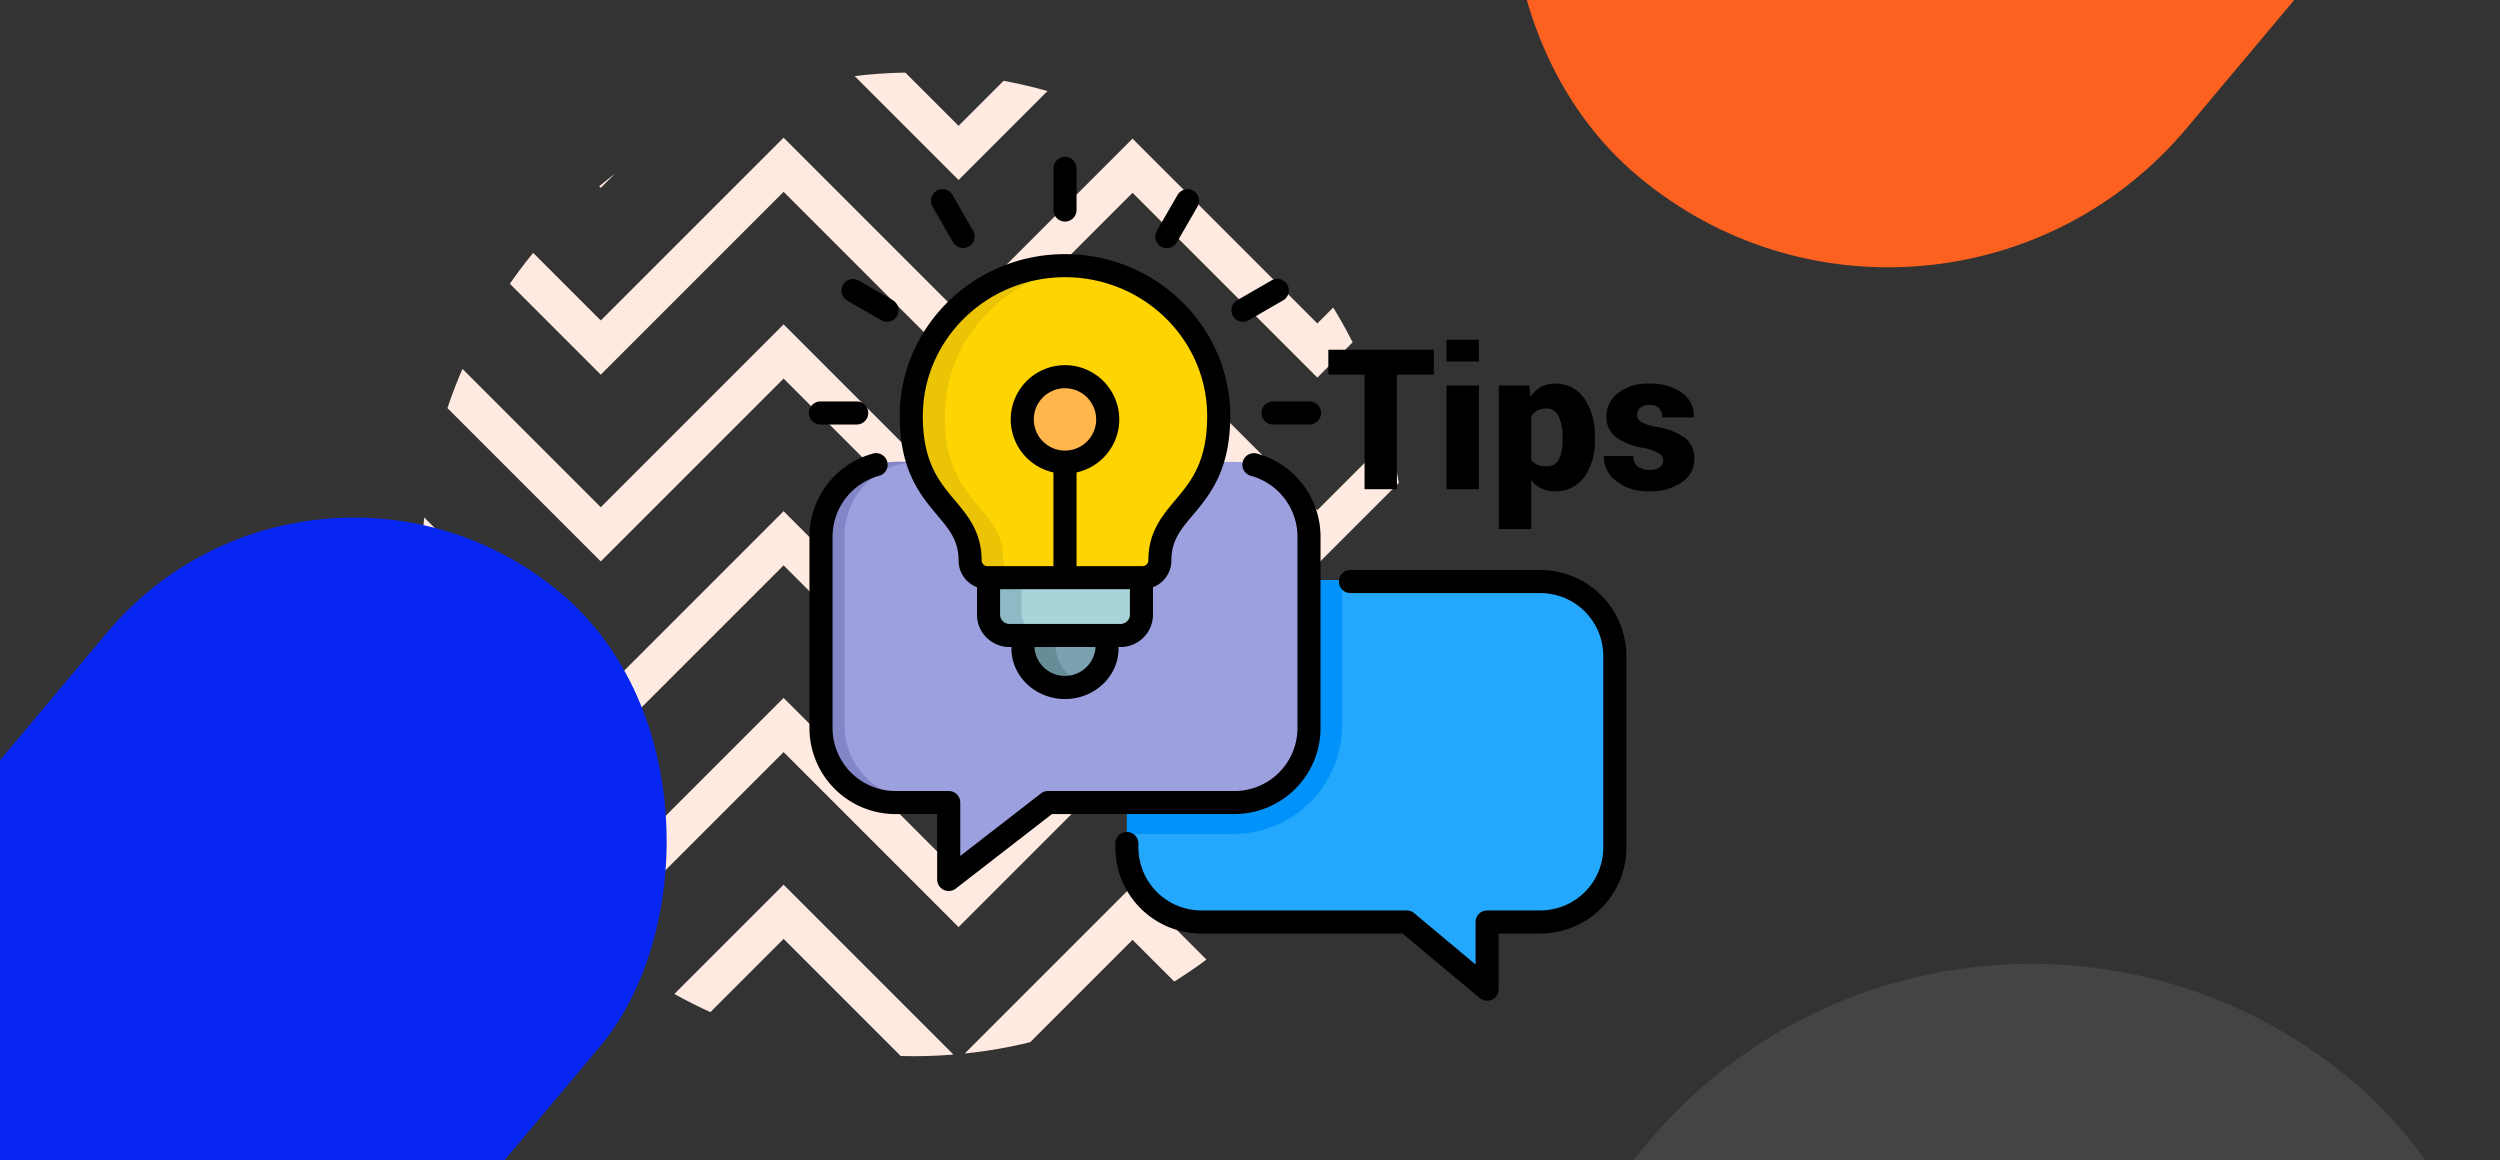 <svg xmlns="http://www.w3.org/2000/svg" xmlns:xlink="http://www.w3.org/1999/xlink" width="474" height="220" viewBox="0 0 474 220">
  <rect x="0" y="0" width="474" height="220" fill="#333333" stroke="none"/>
  <defs>
    <clipPath id="clip-path">
      <path id="Trazado_873467" data-name="Trazado 873467" d="M17.313,104.19a93.252,93.252,0,1,0,93.253-93.251A93.254,93.254,0,0,0,17.313,104.19" transform="translate(-17.313 -10.939)" fill="#feeae0"/>
    </clipPath>
    <clipPath id="clip-path-2">
      <rect id="Rectángulo_401304" data-name="Rectángulo 401304" width="474" height="220" fill="none" stroke="#707070" stroke-width="1"/>
    </clipPath>
  </defs>
  <g id="Grupo_1099805" data-name="Grupo 1099805" transform="translate(-180.051 -2390)">
    <g id="Grupo_1099525" data-name="Grupo 1099525" transform="translate(324.051 2406.749)">
      <g id="Grupo_1099433" data-name="Grupo 1099433" transform="translate(-64 -3)" clip-path="url(#clip-path)">
        <path id="Trazado_873461" data-name="Trazado 873461" d="M206.271,45.5,171.232,10.457,138.245,43.446,105.071,10.272,70.406,44.937,36.114,10.645,5.136,41.622,0,36.487,36.114.373l34.292,34.29L105.071,0l33.174,33.172L171.232.185l35.038,35.038L239.112,2.382l5.138,5.134Z" transform="translate(-36.501 -23.063)" fill="#feeae0"/>
        <path id="Trazado_873462" data-name="Trazado 873462" d="M206.271,62.291,171.232,27.255,138.245,60.239,105.071,27.067,70.406,61.732,36.114,27.44,5.136,58.42,0,53.282,36.114,17.168,70.406,51.46,105.071,16.8,138.245,49.97l32.987-32.987,35.038,35.036,32.841-32.841,5.138,5.134Z" transform="translate(-36.501 -4.448)" fill="#feeae0"/>
        <path id="Trazado_873463" data-name="Trazado 873463" d="M206.271,79.086,171.232,44.05,138.245,77.037,105.071,43.864,70.406,78.527,36.114,44.235,5.136,75.215,0,70.077,36.114,33.964,70.406,68.256,105.071,33.59l33.174,33.175,32.987-32.987,35.038,35.036,32.841-32.841,5.138,5.136Z" transform="translate(-36.501 14.166)" fill="#feeae0"/>
        <path id="Trazado_873464" data-name="Trazado 873464" d="M206.271,95.882,171.232,60.844,138.245,93.831,105.071,60.658,70.406,95.323,36.114,61.029,5.136,92.009,0,86.873,36.114,50.76,70.406,85.052l34.665-34.665,33.174,33.174,32.987-32.989L206.271,85.61l32.841-32.843L244.25,57.9Z" transform="translate(-36.501 32.782)" fill="#feeae0"/>
        <path id="Trazado_873465" data-name="Trazado 873465" d="M206.271,112.677,171.232,77.639l-32.987,32.987L105.071,77.453,70.406,112.118,36.114,77.827,5.136,108.806,0,103.671,36.114,67.555l34.292,34.292,34.665-34.665,33.174,33.174,32.987-32.987,35.038,35.038,32.841-32.843L244.25,74.7Z" transform="translate(-36.501 51.396)" fill="#feeae0"/>
        <path id="Trazado_873466" data-name="Trazado 873466" d="M206.271,129.473,171.232,94.436l-32.987,32.987L105.071,94.251,70.406,128.914,36.114,94.622,5.136,125.6,0,120.464,36.114,84.35l34.292,34.292,34.665-34.665,33.174,33.175,32.987-32.987L206.271,119.2l32.841-32.841L244.25,91.5Z" transform="translate(-36.501 70.011)" fill="#feeae0"/>
      </g>
    </g>
    <g id="Enmascarar_grupo_1098707" data-name="Enmascarar grupo 1098707" transform="translate(180.051 2390)" clip-path="url(#clip-path-2)">
      <rect id="Rectángulo_401306" data-name="Rectángulo 401306" width="122.032" height="366.847" rx="61.016" transform="translate(-82.791 432.649) rotate(-140)" fill="#0826f2"/>
      <rect id="Rectángulo_401307" data-name="Rectángulo 401307" width="189.563" height="567.961" rx="94.782" transform="translate(153.523 700.932) rotate(-140)" fill="#454444"/>
      <rect id="Rectángulo_401312" data-name="Rectángulo 401312" width="147.678" height="443.942" rx="73.839" transform="translate(367.128 80.869) rotate(-140)" fill="#fc6120"/>
    </g>
    <g id="Grupo_1099793" data-name="Grupo 1099793" transform="translate(2.417 17.533)">
      <g id="consejo" transform="translate(330.958 2402.167)">
        <g id="Grupo_1099804" data-name="Grupo 1099804" transform="translate(2.848 20.937)">
          <g id="Grupo_1099793-2" data-name="Grupo 1099793" transform="translate(57.491 59.37)">
            <path id="Trazado_874186" data-name="Trazado 874186" d="M278.867,320.909H268.853V333.54l-15.108-12.631H215.139a14.045,14.045,0,0,1-14-14V270.919a14.045,14.045,0,0,1,14-14h63.727a14.037,14.037,0,0,1,13.993,14v35.988A14.037,14.037,0,0,1,278.867,320.909Z" transform="translate(-201.138 -256.918)" fill="#23a8fe"/>
          </g>
          <g id="Grupo_1099794" data-name="Grupo 1099794" transform="translate(57.49 59.37)">
            <path id="Trazado_874187" data-name="Trazado 874187" d="M201.137,305.036V270.919a14.045,14.045,0,0,1,14-14h26.808v27.546a20.618,20.618,0,0,1-20.581,20.572Z" transform="translate(-201.137 -256.918)" fill="#0193fa"/>
          </g>
          <g id="Grupo_1099795" data-name="Grupo 1099795" transform="translate(0 36.928)">
            <path id="Trazado_874188" data-name="Trazado 874188" d="M31.566,249.241H41.579v14.467l18.666-14.467H95.293a14.037,14.037,0,0,0,14-13.993v-36a14.037,14.037,0,0,0-14-13.993H31.566a14.035,14.035,0,0,0-13.993,13.993v36a14.035,14.035,0,0,0,13.993,13.993Z" transform="translate(-17.573 -185.259)" fill="#9da0df"/>
          </g>
          <g id="Grupo_1099796" data-name="Grupo 1099796" transform="translate(37.964 68.418)">
            <path id="Trazado_874189" data-name="Trazado 874189" d="M154.584,285.806v3.54c0,4.023-3.549,7.326-7.9,7.326s-7.9-3.3-7.9-7.326v-3.54Z" transform="translate(-138.79 -285.806)" fill="#7ca1b1"/>
          </g>
          <g id="Grupo_1099797" data-name="Grupo 1099797" transform="translate(37.964 68.418)">
            <path id="Trazado_874190" data-name="Trazado 874190" d="M149.691,296.118a8.45,8.45,0,0,1-3,.553c-4.348,0-7.9-3.3-7.9-7.326v-3.54H144.8v3.54A7.386,7.386,0,0,0,149.691,296.118Z" transform="translate(-138.79 -285.806)" fill="#678d98"/>
          </g>
          <g id="Grupo_1099798" data-name="Grupo 1099798" transform="translate(31.49 57.851)">
            <path id="Trazado_874191" data-name="Trazado 874191" d="M146.86,252.066v7.888a3.933,3.933,0,0,1-4.058,3.768H122.177a3.933,3.933,0,0,1-4.058-3.768v-7.888Z" transform="translate(-118.119 -252.066)" fill="#a8d3d8"/>
          </g>
          <g id="Grupo_1099799" data-name="Grupo 1099799" transform="translate(31.49 57.851)">
            <path id="Trazado_874192" data-name="Trazado 874192" d="M128.194,263.722h-6.017a3.933,3.933,0,0,1-4.058-3.768v-7.888h6.017v7.888A3.933,3.933,0,0,0,128.194,263.722Z" transform="translate(-118.119 -252.066)" fill="#8ebac5"/>
          </g>
          <g id="Grupo_1099800" data-name="Grupo 1099800" transform="translate(16.97)">
            <path id="Trazado_874193" data-name="Trazado 874193" d="M100.649,67.351c15.96,0,28.89,12.658,28.89,28.275,0,16.856-11.059,16.8-11.059,27.169a3.24,3.24,0,0,1-3.259,3.2H86.076a3.239,3.239,0,0,1-3.259-3.2c0-10.365-11.059-10.312-11.059-27.169C71.758,80.009,84.7,67.351,100.649,67.351Z" transform="translate(-71.758 -67.351)" fill="#fed402"/>
          </g>
          <g id="Grupo_1099801" data-name="Grupo 1099801" transform="translate(16.97)">
            <path id="Trazado_874194" data-name="Trazado 874194" d="M100.649,67.351c1.019,0,2.02.053,3,.149C89.115,68.976,77.767,81,77.767,95.626c0,16.856,11.059,16.8,11.059,27.169a3.243,3.243,0,0,0,3.25,3.2h-6a3.239,3.239,0,0,1-3.259-3.2c0-10.365-11.059-10.312-11.059-27.169C71.758,80.009,84.7,67.351,100.649,67.351Z" transform="translate(-71.758 -67.351)" fill="#ebc505"/>
          </g>
          <g id="Grupo_1099802" data-name="Grupo 1099802" transform="translate(37.209 20.247)">
            <path id="Trazado_874195" data-name="Trazado 874195" d="M145.03,149.294a8.648,8.648,0,1,0-8.652-8.652A8.669,8.669,0,0,0,145.03,149.294Z" transform="translate(-136.378 -131.998)" fill="#ffb74d"/>
          </g>
          <g id="Grupo_1099803" data-name="Grupo 1099803" transform="translate(0 36.928)">
            <path id="Trazado_874196" data-name="Trazado 874196" d="M21.526,235.248v-36a14.035,14.035,0,0,1,13.993-13.993H31.566a14.035,14.035,0,0,0-13.993,13.993v36a14.035,14.035,0,0,0,13.993,13.993h3.953A14.035,14.035,0,0,1,21.526,235.248Z" transform="translate(-17.573 -185.259)" fill="#8286c6"/>
          </g>
        </g>
        <path id="Trazado_874197" data-name="Trazado 874197" d="M163.521,95.184v36.3a16.327,16.327,0,0,1-16.3,16.312h-7.912v10.553a2.188,2.188,0,0,1-3.592,1.679L121.082,147.8H82.934a16.331,16.331,0,0,1-16.312-16.312v-.709a2.189,2.189,0,1,1,4.377,0v.709A11.949,11.949,0,0,0,82.934,143.42h38.942a2.187,2.187,0,0,1,1.4.51l11.648,9.738v-8.059a2.189,2.189,0,0,1,2.189-2.189h10.1a11.944,11.944,0,0,0,11.927-11.935v-36.3a11.944,11.944,0,0,0-11.927-11.935H111.155a2.189,2.189,0,0,1,0-4.377h36.063a16.326,16.326,0,0,1,16.3,16.312Zm-57.992,13.663V72.537a16.372,16.372,0,0,0-12.01-15.729,2.189,2.189,0,1,0-1.163,4.22,11.984,11.984,0,0,1,8.8,11.509v36.311a11.944,11.944,0,0,1-11.935,11.926H53.863a2.19,2.19,0,0,0-1.341.459l-15.3,11.858V122.962a2.189,2.189,0,0,0-2.189-2.189h-10.1a11.94,11.94,0,0,1-11.926-11.926V72.537a11.984,11.984,0,0,1,8.787-11.509,2.189,2.189,0,1,0-1.165-4.219,16.372,16.372,0,0,0-12,15.728v36.311a16.322,16.322,0,0,0,16.3,16.3h7.913v12.4a2.189,2.189,0,0,0,3.529,1.73l18.237-14.135h34.6A16.326,16.326,0,0,0,105.529,108.847ZM32.846,68.471c-3.162-3.765-7.1-8.45-7.1-18.777,0-16.934,14.055-30.711,31.331-30.711S88.41,32.76,88.41,49.694c0,10.328-3.936,15.013-7.1,18.777-2.356,2.8-4.058,4.831-4.058,8.629a5.421,5.421,0,0,1-3.491,5.04v5.344a6.153,6.153,0,0,1-6.291,5.99h-.239v.283c0,5.282-4.555,9.579-10.154,9.579s-10.154-4.3-10.154-9.579v-.283h-.248a6.148,6.148,0,0,1-6.282-5.99V82.14A5.421,5.421,0,0,1,36.9,77.1c0-3.8-1.7-5.824-4.057-8.629Zm30.01,25H51.3v.283a5.809,5.809,0,0,0,11.554,0Zm6.53-5.99v-4.97H44.772v4.97A1.8,1.8,0,0,0,46.677,89.1h20.8a1.807,1.807,0,0,0,1.914-1.613Zm-6.4-37.17a5.91,5.91,0,1,0-5.91,5.919A5.917,5.917,0,0,0,62.989,50.314Zm-32.864-.62c0,8.733,3.087,12.408,6.072,15.962,2.5,2.975,5.083,6.051,5.083,11.444a1.084,1.084,0,0,0,1.1,1.037H54.891V60.373a10.287,10.287,0,1,1,4.377,0V78.136H71.779a1.083,1.083,0,0,0,1.1-1.037c0-5.393,2.584-8.469,5.083-11.444,2.985-3.554,6.072-7.229,6.072-15.962,0-14.52-12.091-26.333-26.954-26.333S30.125,35.174,30.125,49.694ZM57.079,12.807a2.189,2.189,0,0,0,2.189-2.189V2.689a2.189,2.189,0,0,0-4.377,0v7.93A2.189,2.189,0,0,0,57.079,12.807Zm18.213,4.748a2.187,2.187,0,0,0,2.99-.8L82.18,10A2.188,2.188,0,1,0,78.39,7.815l-3.9,6.752A2.188,2.188,0,0,0,75.292,17.556Zm15.53,14.25a2.178,2.178,0,0,0,1.092-.293l6.45-3.722A2.189,2.189,0,1,0,96.177,24l-6.45,3.722a2.189,2.189,0,0,0,1.1,4.085ZM10.668,51.289h6.964a2.189,2.189,0,0,0,0-4.377H10.668a2.189,2.189,0,0,0,0,4.377ZM94.338,49.1a2.189,2.189,0,0,0,2.189,2.189h6.956a2.189,2.189,0,0,0,0-4.377H96.526A2.189,2.189,0,0,0,94.338,49.1ZM15.793,27.789l6.442,3.722a2.188,2.188,0,1,0,2.19-3.79L17.982,24a2.188,2.188,0,1,0-2.19,3.79ZM35.877,16.755a2.189,2.189,0,0,0,3.791-2.189l-3.9-6.751A2.188,2.188,0,1,0,31.978,10Z" transform="translate(-8.479 -0.5)"/>
      </g>
      <path id="Trazado_874198" data-name="Trazado 874198" d="M-28.923-33h-7v21.73H-42.06V-33h-6.868V-37.72h20Zm8.558,21.73h-6.159V-30.925h6.159Zm0-24.219h-6.159v-4.124h6.159ZM1.6-20.677a11.616,11.616,0,0,1-2,7.113,6.616,6.616,0,0,1-5.632,2.68,5.592,5.592,0,0,1-2.516-.545,5.6,5.6,0,0,1-1.917-1.581v9.3H-16.6V-30.925h5.8l.182,2.144a5.974,5.974,0,0,1,1.953-1.853,5.129,5.129,0,0,1,2.607-.654,6.546,6.546,0,0,1,5.66,2.816A12.5,12.5,0,0,1,1.6-21.059Zm-6.123-.382a9.283,9.283,0,0,0-.727-4,2.425,2.425,0,0,0-2.326-1.508,3.7,3.7,0,0,0-1.753.382,2.815,2.815,0,0,0-1.136,1.108v8.212a2.631,2.631,0,0,0,1.154.945,4.485,4.485,0,0,0,1.771.309,2.414,2.414,0,0,0,2.317-1.335,8.164,8.164,0,0,0,.7-3.734Zm19.078,4.27a1.6,1.6,0,0,0-.827-1.3,8.916,8.916,0,0,0-3.007-1.027,11.871,11.871,0,0,1-5.178-2.08A4.713,4.713,0,0,1,3.8-25.074a5.528,5.528,0,0,1,2.18-4.406,8.968,8.968,0,0,1,5.9-1.808,10.14,10.14,0,0,1,6.25,1.753A5.155,5.155,0,0,1,20.351-25l-.036.109H14.355a2.435,2.435,0,0,0-.581-1.762,2.573,2.573,0,0,0-1.908-.6,2.5,2.5,0,0,0-1.617.527A1.652,1.652,0,0,0,9.6-25.383a1.6,1.6,0,0,0,.754,1.326,8.529,8.529,0,0,0,3.043.981,12.226,12.226,0,0,1,5.342,2.117,4.855,4.855,0,0,1,1.726,3.988,5.207,5.207,0,0,1-2.353,4.37,10.32,10.32,0,0,1-6.223,1.717,9.332,9.332,0,0,1-6.35-2.035,5.606,5.606,0,0,1-2.226-4.542l.036-.109H8.9a2.464,2.464,0,0,0,.845,2.017,3.721,3.721,0,0,0,2.3.618,3.068,3.068,0,0,0,1.871-.481A1.618,1.618,0,0,0,14.555-16.789Z" transform="translate(478.414 2476.491)"/>
    </g>
  </g>
</svg>
